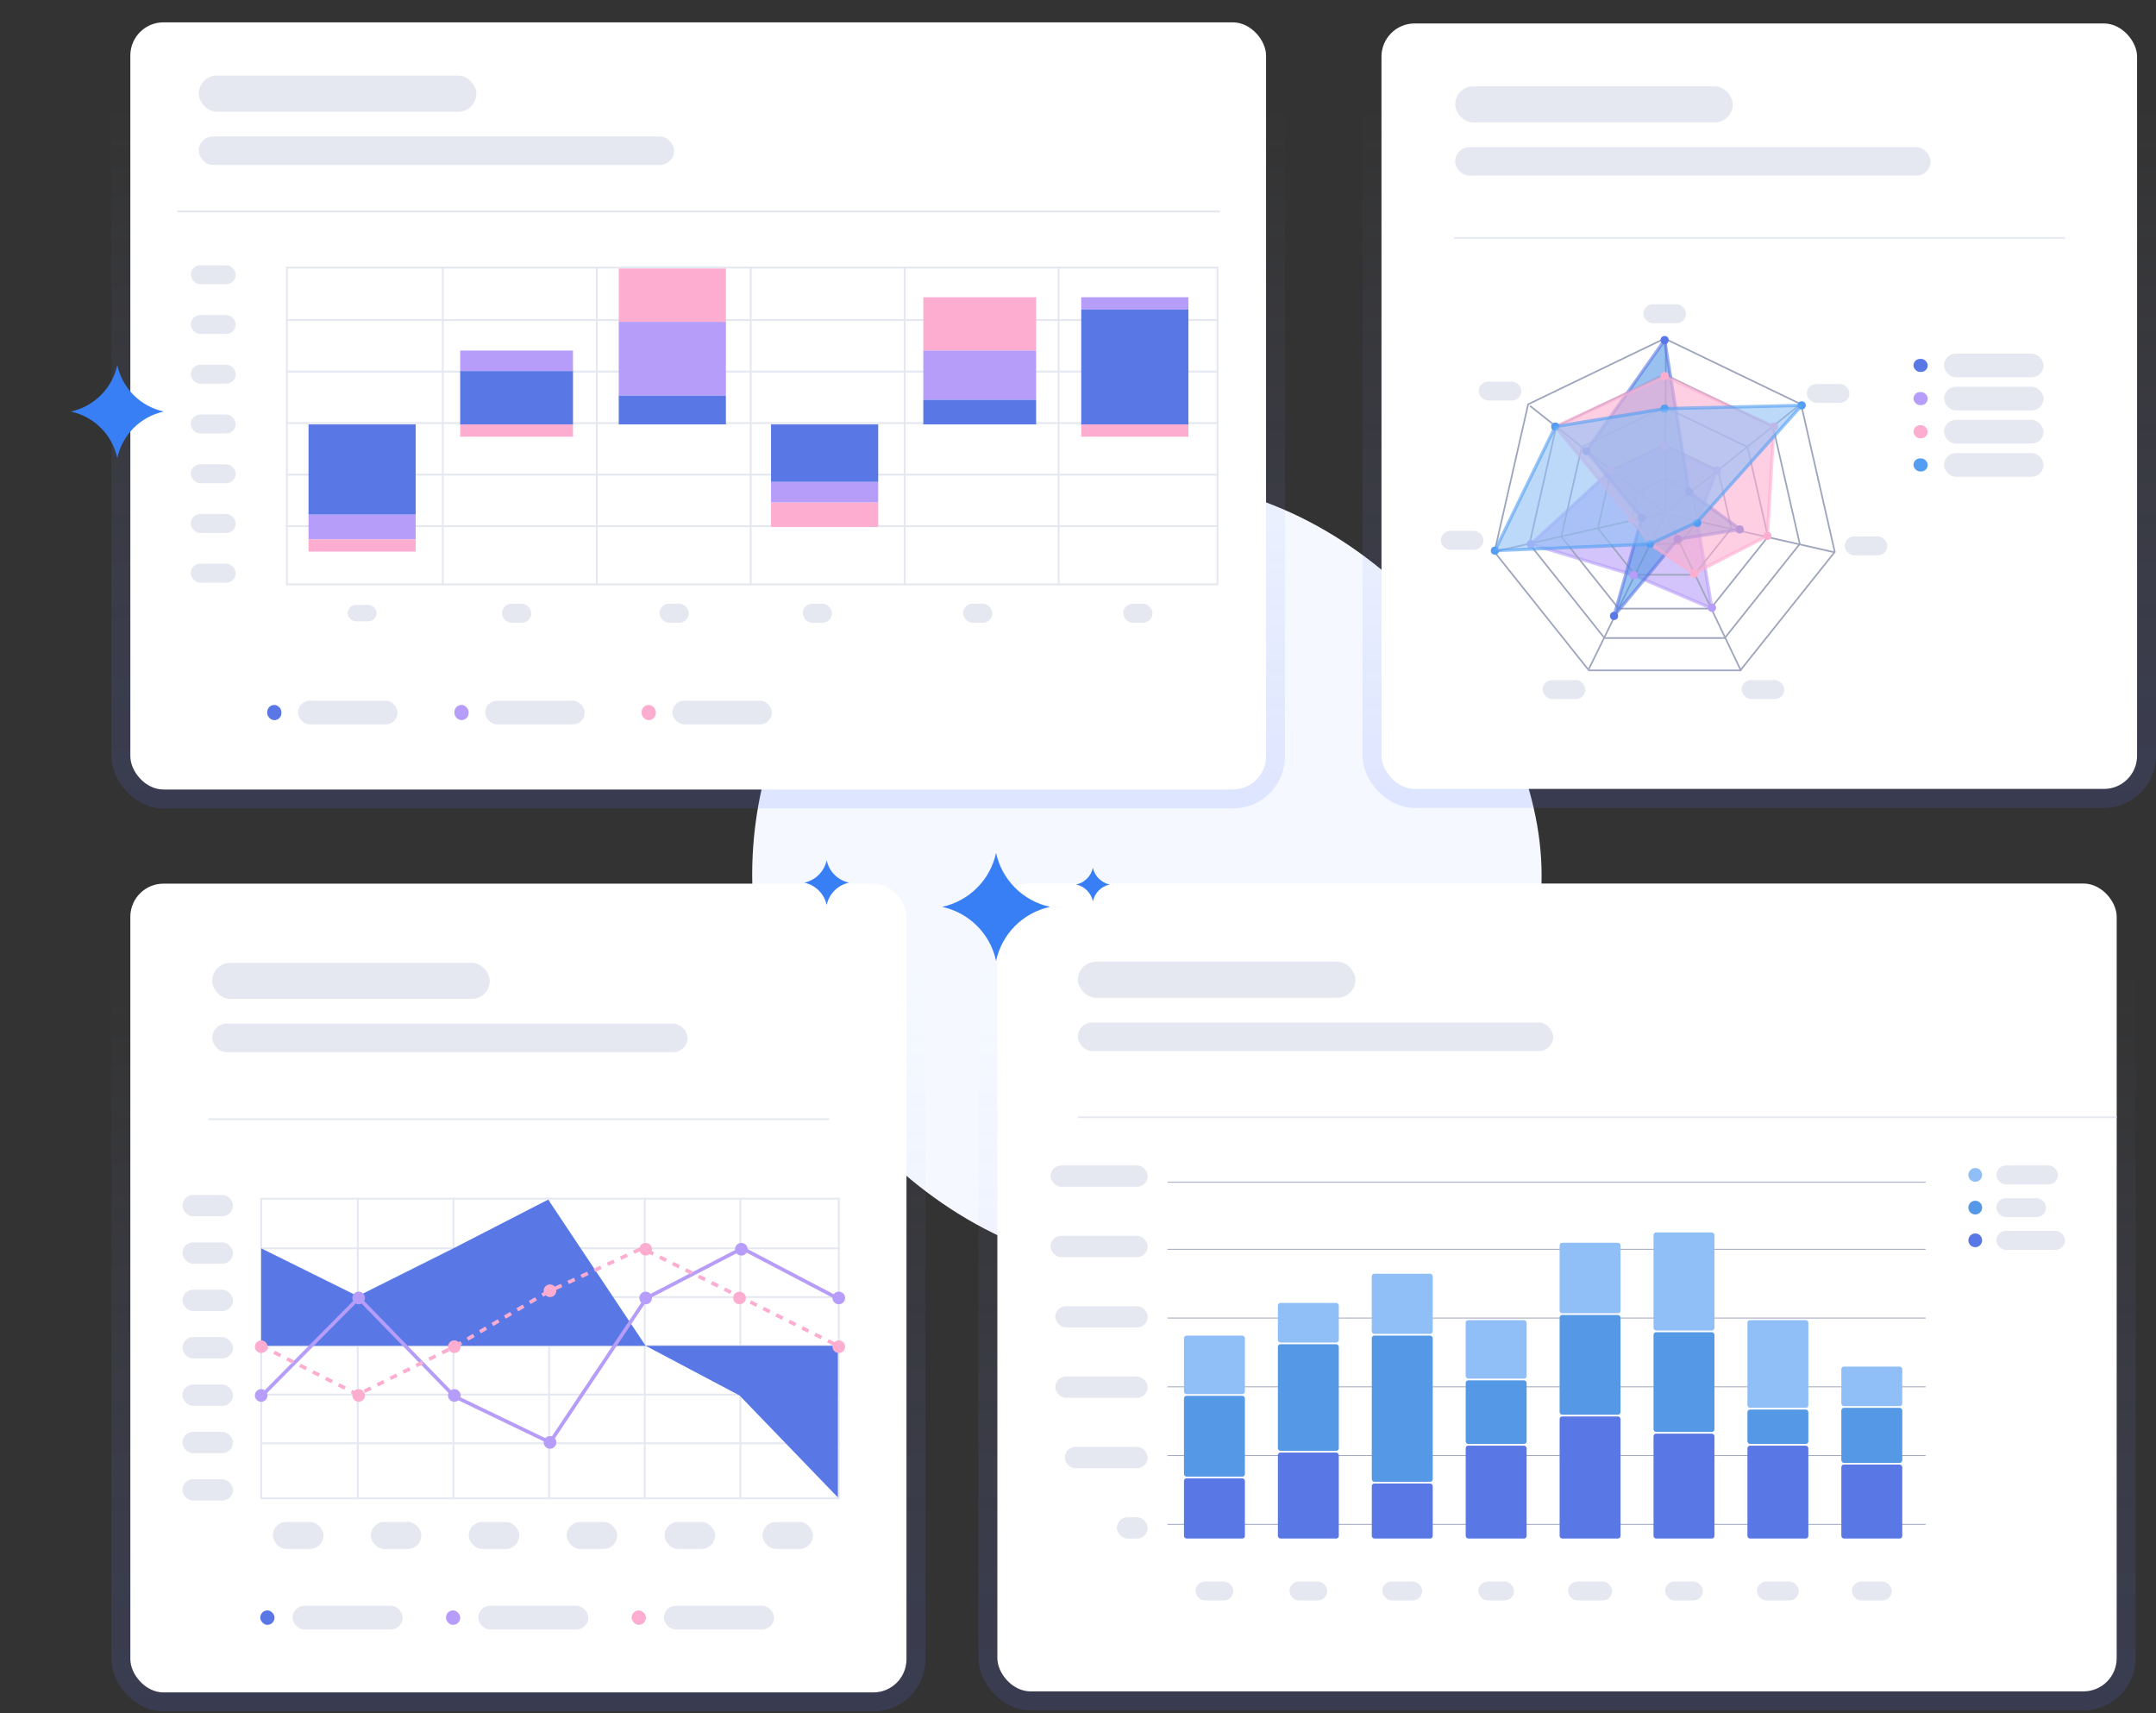 <svg width="579" height="460" viewBox="0 0 579 460" fill="none" xmlns="http://www.w3.org/2000/svg">
<rect x="0" y="0" width="579" height="460" fill="#333333" stroke="none"/>
<rect x="202" y="129" width="212" height="212" rx="106" fill="#F5F9FF"/>
<g clip-path="url(#clip0_3_174)">
<rect x="267.837" y="237.235" width="300.606" height="216.921" rx="8.905" fill="white"/>
<rect x="289.464" y="258.226" width="74.549" height="9.702" rx="4.851" fill="#E5E8F0"/>
<rect x="289.464" y="274.566" width="127.653" height="7.659" rx="3.83" fill="#E5E8F0"/>
<line x1="289.464" y1="299.977" x2="701.652" y2="299.977" stroke="#E5E8F0" stroke-width="0.462"/>
<g clip-path="url(#clip1_3_174)">
<line x1="313.528" y1="317.432" x2="517.136" y2="317.432" stroke="#9EA5BD" stroke-width="0.231"/>
<line x1="313.528" y1="335.439" x2="517.136" y2="335.439" stroke="#9EA5BD" stroke-width="0.231"/>
<line x1="313.528" y1="353.907" x2="517.136" y2="353.907" stroke="#9EA5BD" stroke-width="0.231"/>
<line x1="313.528" y1="372.375" x2="517.136" y2="372.375" stroke="#9EA5BD" stroke-width="0.231"/>
<line x1="313.528" y1="390.843" x2="517.136" y2="390.843" stroke="#9EA5BD" stroke-width="0.231"/>
<line x1="313.528" y1="409.312" x2="517.136" y2="409.312" stroke="#9EA5BD" stroke-width="0.231"/>
<rect x="282.132" y="312.93" width="26.08" height="5.725" rx="2.862" fill="#E5E8F0"/>
<rect x="282.132" y="331.823" width="26.08" height="5.725" rx="2.862" fill="#E5E8F0"/>
<rect x="283.404" y="350.716" width="24.808" height="5.725" rx="2.862" fill="#E5E8F0"/>
<rect x="283.404" y="369.609" width="24.808" height="5.725" rx="2.862" fill="#E5E8F0"/>
<rect x="285.948" y="388.502" width="22.263" height="5.725" rx="2.862" fill="#E5E8F0"/>
<rect x="299.942" y="407.396" width="8.269" height="5.725" rx="2.862" fill="#E5E8F0"/>
<rect x="317.957" y="358.629" width="16.362" height="15.698" rx="0.693" fill="#8FBFF6"/>
<rect x="317.957" y="374.789" width="16.362" height="21.7" rx="0.693" fill="#5598E6"/>
<rect x="317.957" y="396.951" width="16.362" height="16.16" rx="0.693" fill="#5A78E5"/>
<rect x="321.066" y="424.653" width="10.144" height="5.089" rx="2.544" fill="#E5E8F0"/>
<rect x="343.177" y="349.857" width="16.362" height="10.619" rx="0.693" fill="#8FBFF6"/>
<rect x="343.177" y="360.938" width="16.362" height="28.626" rx="0.693" fill="#5598E6"/>
<rect x="343.177" y="390.026" width="16.362" height="23.085" rx="0.693" fill="#5A78E5"/>
<rect x="346.287" y="424.653" width="10.144" height="5.089" rx="2.544" fill="#E5E8F0"/>
<rect x="368.398" y="342.008" width="16.362" height="16.16" rx="0.693" fill="#8FBFF6"/>
<rect x="368.398" y="358.629" width="16.362" height="39.245" rx="0.693" fill="#5598E6"/>
<rect x="368.398" y="398.336" width="16.362" height="14.775" rx="0.693" fill="#5A78E5"/>
<rect x="371.225" y="424.653" width="10.707" height="5.089" rx="2.544" fill="#E5E8F0"/>
<rect x="393.617" y="354.474" width="16.362" height="15.698" rx="0.693" fill="#8FBFF6"/>
<rect x="393.617" y="370.634" width="16.362" height="17.083" rx="0.693" fill="#5598E6"/>
<rect x="393.617" y="388.178" width="16.362" height="24.932" rx="0.693" fill="#5A78E5"/>
<rect x="397.009" y="424.653" width="9.58" height="5.089" rx="2.544" fill="#E5E8F0"/>
<rect x="418.838" y="333.697" width="16.362" height="18.93" rx="0.693" fill="#8FBFF6"/>
<rect x="418.839" y="353.089" width="16.362" height="26.779" rx="0.693" fill="#5598E6"/>
<rect x="418.839" y="380.329" width="16.362" height="32.781" rx="0.693" fill="#5A78E5"/>
<rect x="421.102" y="424.653" width="11.834" height="5.089" rx="2.544" fill="#E5E8F0"/>
<rect x="444.058" y="330.927" width="16.362" height="26.317" rx="0.693" fill="#8FBFF6"/>
<rect x="444.058" y="357.706" width="16.362" height="26.779" rx="0.693" fill="#5598E6"/>
<rect x="444.058" y="384.947" width="16.362" height="28.164" rx="0.693" fill="#5A78E5"/>
<rect x="447.167" y="424.653" width="10.144" height="5.089" rx="2.544" fill="#E5E8F0"/>
<rect x="469.278" y="354.474" width="16.362" height="23.547" rx="0.693" fill="#8FBFF6"/>
<rect x="469.278" y="378.483" width="16.362" height="9.234" rx="0.693" fill="#5598E6"/>
<rect x="469.278" y="388.178" width="16.362" height="24.932" rx="0.693" fill="#5A78E5"/>
<rect x="471.824" y="424.653" width="11.271" height="5.089" rx="2.544" fill="#E5E8F0"/>
<rect x="494.498" y="366.94" width="16.362" height="10.619" rx="0.693" fill="#8FBFF6"/>
<rect x="494.498" y="378.021" width="16.362" height="14.775" rx="0.693" fill="#5598E6"/>
<rect x="494.498" y="393.257" width="16.362" height="19.853" rx="0.693" fill="#5A78E5"/>
<rect x="497.326" y="424.653" width="10.707" height="5.089" rx="2.544" fill="#E5E8F0"/>
<circle cx="530.459" cy="315.475" r="1.847" fill="#8FBFF6"/>
<rect x="536.122" y="312.93" width="16.538" height="5.089" rx="2.544" fill="#E5E8F0"/>
<circle cx="530.459" cy="324.257" r="1.847" fill="#5598E6"/>
<rect x="536.122" y="321.713" width="13.358" height="5.089" rx="2.544" fill="#E5E8F0"/>
<circle cx="530.459" cy="333.039" r="1.847" fill="#5A78E5"/>
<rect x="536.122" y="330.495" width="18.447" height="5.089" rx="2.544" fill="#E5E8F0"/>
</g>
</g>
<rect x="265.293" y="234.69" width="305.694" height="222.009" rx="11.45" stroke="url(#paint0_linear_3_174)" stroke-opacity="0.32" stroke-width="5.089"/>
<path d="M267.5 229C269.06 236.265 274.735 241.94 282 243.5C274.735 245.06 269.06 250.735 267.5 258C265.94 250.735 260.265 245.06 253 243.5C260.265 241.94 265.94 236.265 267.5 229Z" fill="#387FF5"/>
<path d="M293.5 233C293.984 235.255 295.745 237.016 298 237.5C295.745 237.984 293.984 239.745 293.5 242C293.016 239.745 291.255 237.984 289 237.5C291.255 237.016 293.016 235.255 293.5 233Z" fill="#387FF5"/>
<rect x="35" y="237.268" width="208.441" height="217.167" rx="8.905" fill="white"/>
<rect x="56.983" y="258.529" width="74.549" height="9.702" rx="4.851" fill="#E5E8F0"/>
<rect x="56.983" y="274.869" width="127.653" height="7.659" rx="3.83" fill="#E5E8F0"/>
<path d="M55.991 300.511L222.648 300.511" stroke="#E5E8F0" stroke-width="0.485"/>
<rect x="69.903" y="432.408" width="3.817" height="3.878" rx="1.908" fill="#5A78E5"/>
<rect x="78.566" y="431.167" width="29.57" height="6.361" rx="3.18" fill="#E5E8F0"/>
<rect x="119.77" y="432.408" width="3.817" height="3.878" rx="1.908" fill="#B59DF9"/>
<rect x="128.434" y="431.167" width="29.57" height="6.361" rx="3.18" fill="#E5E8F0"/>
<rect x="169.638" y="432.408" width="3.817" height="3.878" rx="1.908" fill="#FDAED0"/>
<rect x="178.302" y="431.167" width="29.57" height="6.361" rx="3.18" fill="#E5E8F0"/>
<rect x="48.994" y="320.866" width="13.573" height="5.725" rx="2.862" fill="#E5E8F0"/>
<rect x="48.994" y="333.588" width="13.573" height="5.725" rx="2.862" fill="#E5E8F0"/>
<rect x="48.994" y="346.31" width="13.573" height="5.725" rx="2.862" fill="#E5E8F0"/>
<rect x="48.994" y="359.032" width="13.573" height="5.725" rx="2.862" fill="#E5E8F0"/>
<rect x="48.994" y="371.754" width="13.573" height="5.725" rx="2.862" fill="#E5E8F0"/>
<rect x="48.994" y="384.476" width="13.573" height="5.725" rx="2.862" fill="#E5E8F0"/>
<rect x="48.994" y="397.197" width="13.573" height="5.725" rx="2.862" fill="#E5E8F0"/>
<rect x="73.295" y="408.647" width="13.573" height="7.271" rx="3.636" fill="#E5E8F0"/>
<rect x="99.59" y="408.647" width="13.573" height="7.271" rx="3.636" fill="#E5E8F0"/>
<rect x="125.885" y="408.647" width="13.573" height="7.271" rx="3.636" fill="#E5E8F0"/>
<rect x="152.179" y="408.647" width="13.573" height="7.271" rx="3.636" fill="#E5E8F0"/>
<rect x="178.474" y="408.647" width="13.573" height="7.271" rx="3.636" fill="#E5E8F0"/>
<rect x="204.769" y="408.647" width="13.573" height="7.271" rx="3.636" fill="#E5E8F0"/>
<rect x="70.144" y="321.856" width="155.119" height="80.468" stroke="#E5E8F0" stroke-width="0.485"/>
<path d="M69.901 348.275H225.505" stroke="#E5E8F0" stroke-width="0.485"/>
<path d="M69.901 335.187H225.505" stroke="#E5E8F0" stroke-width="0.485"/>
<path d="M69.901 361.363H225.505" stroke="#E5E8F0" stroke-width="0.485"/>
<path d="M69.901 374.451H225.505" stroke="#E5E8F0" stroke-width="0.485"/>
<path d="M69.901 387.54H225.505" stroke="#E5E8F0" stroke-width="0.485"/>
<path d="M96.078 321.614L96.078 402.567" stroke="#E5E8F0" stroke-width="0.485"/>
<path d="M121.769 321.614L121.769 402.567" stroke="#E5E8F0" stroke-width="0.485"/>
<path d="M147.461 321.614L147.461 402.567" stroke="#E5E8F0" stroke-width="0.485"/>
<path d="M173.153 321.614L173.153 402.567" stroke="#E5E8F0" stroke-width="0.485"/>
<path d="M198.845 321.614L198.845 402.567" stroke="#E5E8F0" stroke-width="0.485"/>
<path d="M70.144 335.187V361.363H173.395L147.218 322.099L121.769 335.187L96.078 348.033L70.144 335.187Z" fill="#5A78E5"/>
<path d="M198.602 374.694L173.396 361.363H225.021V402.082L198.602 374.694Z" fill="#5A78E5"/>
<circle cx="70.144" cy="374.694" r="1.697" fill="#B59DF9"/>
<circle cx="96.321" cy="348.517" r="1.697" fill="#B59DF9"/>
<circle cx="122.012" cy="374.694" r="1.697" fill="#B59DF9"/>
<circle cx="147.704" cy="387.297" r="1.697" fill="#B59DF9"/>
<circle cx="173.395" cy="348.517" r="1.697" fill="#B59DF9"/>
<circle cx="199.087" cy="335.429" r="1.697" fill="#B59DF9"/>
<circle cx="225.263" cy="348.517" r="1.697" fill="#B59DF9"/>
<path d="M70.144 374.936L96.32 348.517L122.012 374.936L147.703 387.297L173.637 348.517L199.329 335.187L224.778 348.517" stroke="#B59DF9" stroke-width="0.969"/>
<path d="M70.144 361.363L96.078 374.451L122.496 361.363L147.218 346.82L172.425 335.187L198.844 348.275L225.02 361.363" stroke="#FDAED0" stroke-width="0.969" stroke-dasharray="1.94 1.94"/>
<circle cx="70.144" cy="361.606" r="1.697" fill="#FDAED0"/>
<circle cx="96.321" cy="374.694" r="1.697" fill="#FDAED0"/>
<circle cx="122.012" cy="361.606" r="1.697" fill="#FDAED0"/>
<circle cx="147.704" cy="346.578" r="1.697" fill="#FDAED0"/>
<circle cx="173.395" cy="335.429" r="1.697" fill="#FDAED0"/>
<circle cx="198.602" cy="348.517" r="1.697" fill="#FDAED0"/>
<circle cx="225.263" cy="361.606" r="1.697" fill="#FDAED0"/>
<rect x="32.456" y="234.723" width="213.53" height="222.256" rx="11.45" stroke="url(#paint1_linear_3_174)" stroke-opacity="0.32" stroke-width="5.089"/>
<rect x="371" y="6.297" width="202.918" height="205.548" rx="8.905" fill="white"/>
<rect x="390.797" y="23.175" width="74.549" height="9.702" rx="4.851" fill="#E5E8F0"/>
<rect x="390.797" y="39.514" width="127.653" height="7.659" rx="3.83" fill="#E5E8F0"/>
<path d="M390.44 63.885L554.552 63.885" stroke="#E5E8F0" stroke-width="0.438"/>
<rect x="513.875" y="96.365" width="3.817" height="3.506" rx="1.753" fill="#5A78E5"/>
<rect x="522.074" y="94.938" width="26.734" height="6.361" rx="3.18" fill="#E5E8F0"/>
<rect x="513.875" y="105.27" width="3.817" height="3.506" rx="1.753" fill="#B59DF9"/>
<rect x="522.074" y="103.843" width="26.734" height="6.361" rx="3.18" fill="#E5E8F0"/>
<rect x="513.875" y="114.175" width="3.817" height="3.506" rx="1.753" fill="#FDAED0"/>
<rect x="522.074" y="112.748" width="26.734" height="6.361" rx="3.18" fill="#E5E8F0"/>
<rect x="513.875" y="123.081" width="3.817" height="3.506" rx="1.753" fill="#539EF3"/>
<rect x="522.074" y="121.653" width="26.734" height="6.361" rx="3.18" fill="#E5E8F0"/>
<path opacity="0.6" d="M432.577 126.377L411.102 146.099L438.712 154.426L459.749 163.411L455.805 139.964L461.064 126.377L447.04 119.803L432.577 126.377Z" fill="#B59DF9" stroke="#B59DF9" stroke-width="0.877"/>
<path d="M410.395 108.549L447.04 90.901L483.685 108.549L492.735 148.202L467.376 180.001H426.703L401.344 148.202L410.395 108.549Z" stroke="#9EA5BD" stroke-width="0.438"/>
<path d="M417.933 114.56L447.039 100.543L476.146 114.56L483.335 146.056L463.192 171.314H430.887L410.744 146.056L417.933 114.56Z" stroke="#9EA5BD" stroke-width="0.438"/>
<path d="M424.786 120.025L447.039 109.309L469.293 120.025L474.789 144.106L459.389 163.417H434.69L419.29 144.106L424.786 120.025Z" stroke="#9EA5BD" stroke-width="0.438"/>
<path d="M432.667 126.31L447.04 119.389L461.412 126.31L464.962 141.863L455.016 154.335H439.063L429.117 141.863L432.667 126.31Z" stroke="#9EA5BD" stroke-width="0.438"/>
<path d="M439.863 132.049L447.04 128.592L454.217 132.049L455.989 139.815L451.023 146.042H443.057L438.091 139.815L439.863 132.049Z" stroke="#9EA5BD" stroke-width="0.438"/>
<path d="M401.46 148.071L447.04 137.772L483.416 108.627" stroke="#9EA5BD" stroke-width="0.438"/>
<path d="M467.559 180.119L447.388 137.967L410.888 108.978" stroke="#9EA5BD" stroke-width="0.438"/>
<path d="M447.377 91.059L447.23 137.788L426.688 179.63" stroke="#9EA5BD" stroke-width="0.438"/>
<path d="M447.259 137.991L492.62 148.291" stroke="#9EA5BD" stroke-width="0.438"/>
<path opacity="0.6" d="M426.002 121.118L447.039 91.315L453.613 132.074L467.418 142.155L450.545 144.784L433.453 165.383L440.903 139.087L426.002 121.118Z" fill="#5598E6" stroke="#5A78E5" stroke-width="0.877"/>
<circle cx="447.039" cy="91.315" r="1.096" fill="#5A78E5"/>
<circle cx="426.002" cy="121.118" r="1.096" fill="#5A78E5"/>
<circle cx="440.903" cy="139.087" r="1.096" fill="#5A78E5"/>
<circle cx="433.453" cy="165.383" r="1.096" fill="#5A78E5"/>
<circle cx="450.545" cy="144.784" r="1.096" fill="#5A78E5"/>
<circle cx="467.199" cy="142.155" r="1.096" fill="#5A78E5"/>
<circle cx="453.613" cy="132.074" r="1.096" fill="#5A78E5"/>
<circle cx="411.101" cy="146.099" r="1.096" fill="#B59DF9"/>
<circle cx="438.712" cy="154.426" r="1.096" fill="#B59DF9"/>
<circle cx="459.749" cy="163.192" r="1.096" fill="#B59DF9"/>
<circle cx="461.064" cy="126.377" r="1.096" fill="#B59DF9"/>
<circle cx="447.039" cy="100.957" r="1.096" fill="#FDAED0"/>
<circle cx="476.403" cy="114.543" r="1.096" fill="#FDAED0"/>
<circle cx="474.65" cy="143.908" r="1.096" fill="#FDAED0"/>
<circle cx="454.928" cy="153.988" r="1.096" fill="#FDAED0"/>
<circle cx="455.805" cy="139.963" r="1.096" fill="#B59DF9"/>
<circle cx="447.039" cy="119.803" r="1.096" fill="#B59DF9"/>
<circle cx="432.576" cy="126.377" r="1.096" fill="#B59DF9"/>
<circle cx="454.928" cy="153.988" r="1.096" fill="#FDAED0"/>
<circle cx="438.273" cy="139.525" r="1.096" fill="#FDAED0"/>
<circle cx="417.675" cy="114.543" r="1.096" fill="#FDAED0"/>
<circle cx="443.095" cy="146.099" r="1.096" fill="#FDAED0"/>
<path opacity="0.6" d="M447.039 100.958L417.675 114.544L438.273 139.525L443.094 146.099L454.928 153.988L474.65 143.908L476.403 114.544L447.039 100.958Z" fill="#FDAED0" stroke="#FDAED0" stroke-width="0.877"/>
<circle cx="417.675" cy="114.543" r="1.096" fill="#539EF3"/>
<circle cx="401.459" cy="147.852" r="1.096" fill="#539EF3"/>
<circle cx="443.095" cy="146.099" r="1.096" fill="#539EF3"/>
<circle cx="455.805" cy="140.401" r="1.096" fill="#539EF3"/>
<circle cx="483.853" cy="108.846" r="1.096" fill="#539EF3"/>
<circle cx="447.039" cy="109.723" r="1.096" fill="#539EF3"/>
<path opacity="0.6" d="M401.459 147.852L417.675 114.544L447.039 109.723L483.854 108.846L455.804 140.182L443.095 146.099L401.459 147.852Z" fill="#8FBFF6" stroke="#539EF3" stroke-width="0.877"/>
<rect x="441.328" y="81.695" width="11.45" height="5.089" rx="2.544" fill="#E5E8F0"/>
<rect x="485.218" y="103.093" width="11.45" height="5.089" rx="2.544" fill="#E5E8F0"/>
<rect x="495.396" y="144.032" width="11.45" height="5.089" rx="2.544" fill="#E5E8F0"/>
<rect x="467.718" y="182.605" width="11.45" height="5.089" rx="2.544" fill="#E5E8F0"/>
<rect x="414.285" y="182.605" width="11.45" height="5.089" rx="2.544" fill="#E5E8F0"/>
<rect x="386.934" y="142.531" width="11.45" height="5.089" rx="2.544" fill="#E5E8F0"/>
<rect x="397.111" y="102.457" width="11.45" height="5.089" rx="2.544" fill="#E5E8F0"/>
<rect x="368.456" y="3.753" width="208.007" height="210.637" rx="11.45" stroke="url(#paint2_linear_3_174)" stroke-opacity="0.32" stroke-width="5.089"/>
<rect x="35" y="6" width="305" height="206" rx="8.905" fill="white"/>
<rect x="53.382" y="20.297" width="74.549" height="9.702" rx="4.851" fill="#E5E8F0"/>
<rect x="53.382" y="36.637" width="127.653" height="7.659" rx="3.83" fill="#E5E8F0"/>
<rect x="51.227" y="71.22" width="12.086" height="5.089" rx="2.544" fill="#E5E8F0"/>
<rect x="51.228" y="84.578" width="12.086" height="5.089" rx="2.544" fill="#E5E8F0"/>
<rect x="51.228" y="97.936" width="12.086" height="5.089" rx="2.544" fill="#E5E8F0"/>
<rect x="51.228" y="111.294" width="12.086" height="5.089" rx="2.544" fill="#E5E8F0"/>
<rect x="51.228" y="124.652" width="12.086" height="5.089" rx="2.544" fill="#E5E8F0"/>
<rect x="51.228" y="138.01" width="12.086" height="5.089" rx="2.544" fill="#E5E8F0"/>
<rect x="51.228" y="151.368" width="12.086" height="5.089" rx="2.544" fill="#E5E8F0"/>
<path d="M47.639 56.771L327.649 56.771" stroke="#E5E8F0" stroke-width="0.511"/>
<rect x="71.764" y="189.283" width="3.817" height="4.085" rx="1.908" fill="#5A78E5"/>
<rect x="80.033" y="188.146" width="26.734" height="6.361" rx="3.18" fill="#E5E8F0"/>
<rect x="122.033" y="189.283" width="3.817" height="4.085" rx="1.908" fill="#B59DF9"/>
<rect x="130.302" y="188.146" width="26.734" height="6.361" rx="3.18" fill="#E5E8F0"/>
<rect x="172.303" y="189.283" width="3.817" height="4.085" rx="1.908" fill="#FDAED0"/>
<rect x="180.572" y="188.146" width="26.734" height="6.361" rx="3.18" fill="#E5E8F0"/>
<rect x="93.357" y="162.428" width="7.772" height="4.406" rx="2.203" fill="#E5E8F0"/>
<rect x="134.812" y="162.102" width="7.857" height="5.107" rx="2.553" fill="#E5E8F0"/>
<rect x="177.128" y="162.102" width="7.857" height="5.107" rx="2.553" fill="#E5E8F0"/>
<rect x="215.572" y="162.102" width="7.857" height="5.107" rx="2.553" fill="#E5E8F0"/>
<rect x="258.647" y="162.102" width="7.857" height="5.107" rx="2.553" fill="#E5E8F0"/>
<rect x="301.651" y="162.102" width="7.857" height="5.107" rx="2.553" fill="#E5E8F0"/>
<rect x="77.051" y="71.847" width="249.899" height="85.067" stroke="#E5E8F0" stroke-width="0.511"/>
<path d="M76.796 99.776H327.205" stroke="#E5E8F0" stroke-width="0.511"/>
<path d="M76.796 85.94H327.205" stroke="#E5E8F0" stroke-width="0.511"/>
<path d="M76.796 113.612H327.205" stroke="#E5E8F0" stroke-width="0.511"/>
<path d="M76.796 127.448H327.205" stroke="#E5E8F0" stroke-width="0.511"/>
<path d="M76.796 141.283H327.205" stroke="#E5E8F0" stroke-width="0.511"/>
<path d="M118.921 71.592L118.921 157.169" stroke="#E5E8F0" stroke-width="0.511"/>
<path d="M160.266 71.592L160.266 157.169" stroke="#E5E8F0" stroke-width="0.511"/>
<path d="M201.611 71.592L201.611 157.169" stroke="#E5E8F0" stroke-width="0.511"/>
<path d="M242.955 71.592L242.955 157.169" stroke="#E5E8F0" stroke-width="0.511"/>
<path d="M284.3 71.592L284.3 157.169" stroke="#E5E8F0" stroke-width="0.511"/>
<rect x="82.855" y="113.957" width="28.78" height="24.235" fill="#5A78E5"/>
<rect x="82.855" y="138.192" width="28.78" height="6.61" fill="#B59DF9"/>
<rect x="82.855" y="144.802" width="28.78" height="3.305" fill="#FDAED0"/>
<rect x="123.584" y="113.957" width="30.294" height="3.305" fill="#FDAED0"/>
<rect x="166.165" y="72.096" width="28.78" height="14.321" fill="#FDAED0"/>
<rect x="207.062" y="134.888" width="28.78" height="6.61" fill="#FDAED0"/>
<rect x="247.96" y="79.807" width="30.294" height="14.321" fill="#FDAED0"/>
<rect x="290.372" y="113.957" width="28.78" height="3.305" fill="#FDAED0"/>
<rect x="123.584" y="94.128" width="30.294" height="5.508" fill="#B59DF9"/>
<rect x="166.165" y="86.417" width="28.78" height="19.829" fill="#B59DF9"/>
<rect x="207.062" y="129.379" width="28.78" height="5.508" fill="#B59DF9"/>
<rect x="247.96" y="94.128" width="30.294" height="13.219" fill="#B59DF9"/>
<rect x="290.372" y="79.807" width="28.78" height="3.305" fill="#B59DF9"/>
<rect x="123.584" y="99.636" width="30.294" height="14.321" fill="#5A78E5"/>
<rect x="166.165" y="106.246" width="28.78" height="7.711" fill="#5A78E5"/>
<rect x="207.062" y="113.957" width="28.78" height="15.422" fill="#5A78E5"/>
<rect x="247.96" y="107.347" width="30.294" height="6.61" fill="#5A78E5"/>
<path d="M290.372 83.112H319.152V113.957H290.372V83.112Z" fill="#5A78E5"/>
<rect x="32.456" y="3.456" width="310.089" height="211.089" rx="11.45" stroke="url(#paint3_linear_3_174)" stroke-opacity="0.32" stroke-width="5.089"/>
<path d="M31.5 98C32.845 104.263 37.737 109.155 44 110.5C37.737 111.845 32.845 116.737 31.5 123C30.155 116.737 25.263 111.845 19 110.5C25.263 109.155 30.155 104.263 31.5 98Z" fill="#387FF5"/>
<path d="M222 231C222.646 234.006 224.994 236.354 228 237C224.994 237.646 222.646 239.994 222 243C221.354 239.994 219.006 237.646 216 237C219.006 236.354 221.354 234.006 222 231Z" fill="#387FF5"/>
<defs>
<linearGradient id="paint0_linear_3_174" x1="426.326" y1="454.155" x2="426.326" y2="259.534" gradientUnits="userSpaceOnUse">
<stop stop-color="#5F73F9" stop-opacity="0.46"/>
<stop offset="1" stop-color="#ABB5F8" stop-opacity="0"/>
</linearGradient>
<linearGradient id="paint1_linear_3_174" x1="144.897" y1="454.435" x2="144.897" y2="259.592" gradientUnits="userSpaceOnUse">
<stop stop-color="#5F73F9" stop-opacity="0.46"/>
<stop offset="1" stop-color="#ABB5F8" stop-opacity="0"/>
</linearGradient>
<linearGradient id="paint2_linear_3_174" x1="477.985" y1="211.845" x2="477.985" y2="27.427" gradientUnits="userSpaceOnUse">
<stop stop-color="#5F73F9" stop-opacity="0.46"/>
<stop offset="1" stop-color="#ABB5F8" stop-opacity="0"/>
</linearGradient>
<linearGradient id="paint3_linear_3_174" x1="195.806" y1="212" x2="195.806" y2="27.176" gradientUnits="userSpaceOnUse">
<stop stop-color="#5F73F9" stop-opacity="0.46"/>
<stop offset="1" stop-color="#ABB5F8" stop-opacity="0"/>
</linearGradient>
<clipPath id="clip0_3_174">
<rect x="267.837" y="237.235" width="300.606" height="216.921" rx="8.905" fill="white"/>
</clipPath>
<clipPath id="clip1_3_174">
<rect width="272.437" height="116.812" fill="white" transform="translate(282.132 312.93)"/>
</clipPath>
</defs>
</svg>
